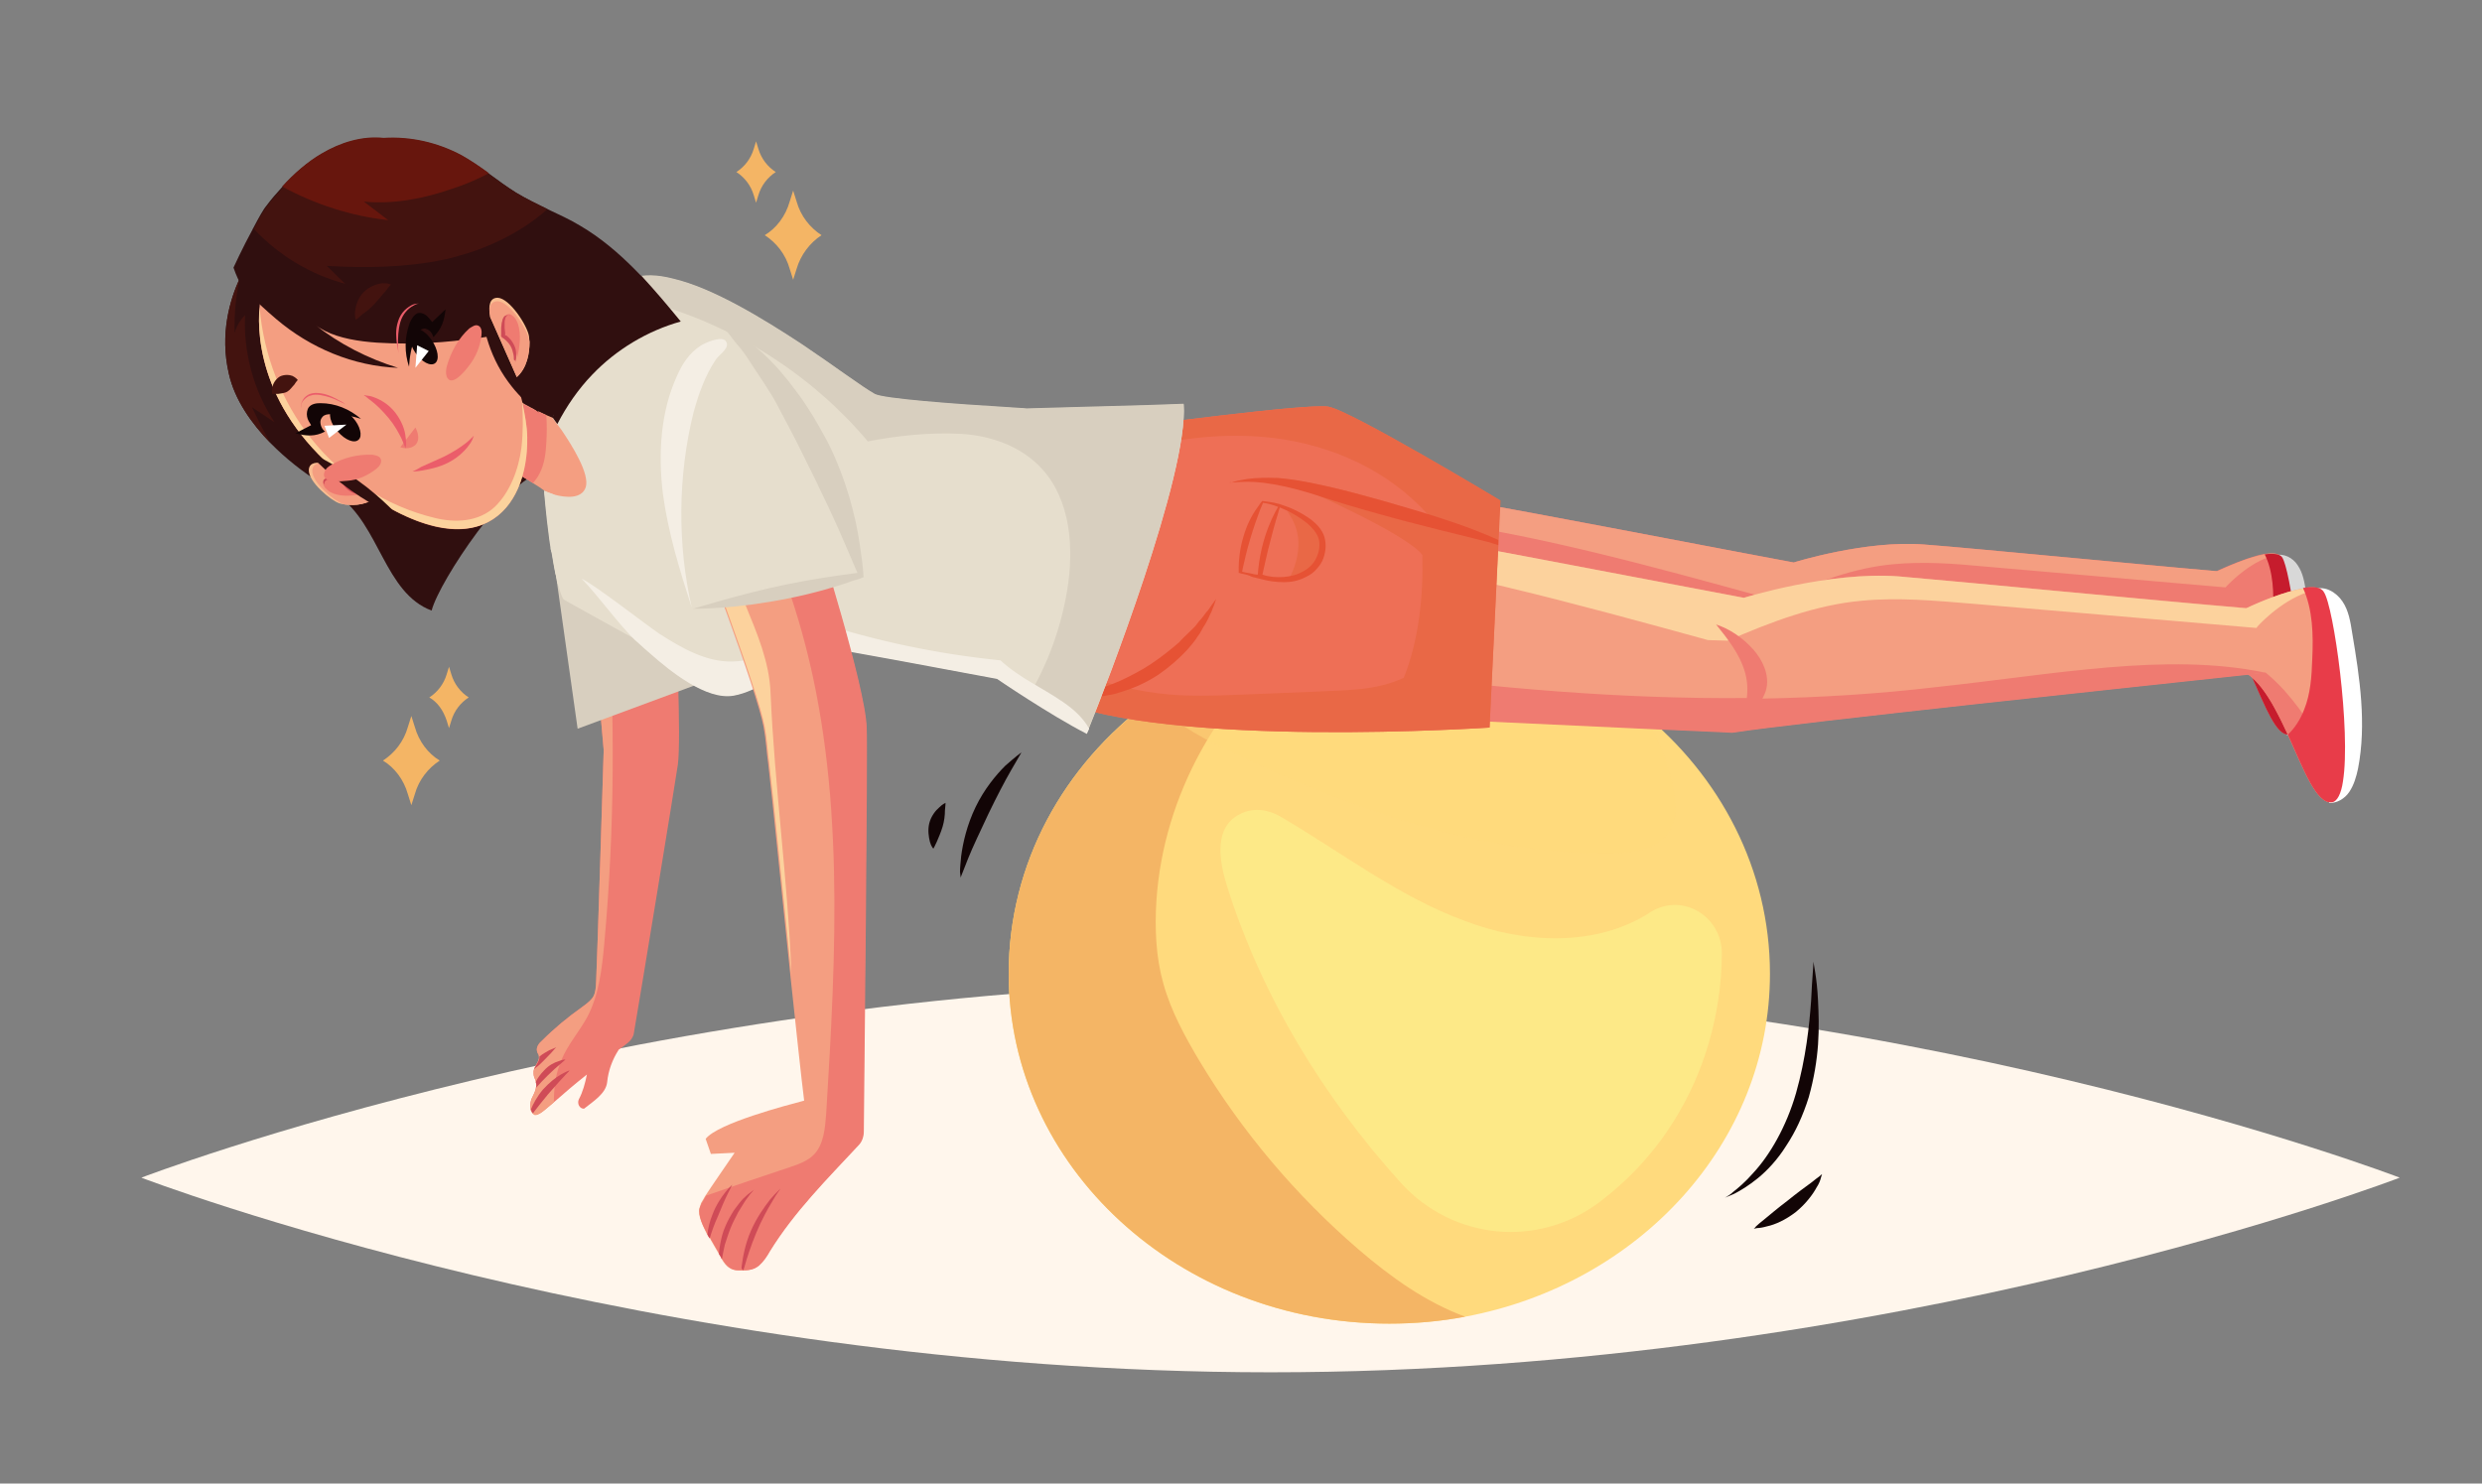 <?xml version="1.0" encoding="utf-8"?>
<!-- Generator: Adobe Illustrator 24.0.0, SVG Export Plug-In . SVG Version: 6.00 Build 0)  -->
<svg version="1.1" id="Calque_1" xmlns="http://www.w3.org/2000/svg" xmlns:xlink="http://www.w3.org/1999/xlink" x="0px" y="0px"
	 viewBox="0 0 428.4 256.1" style="enable-background:new 0 0 428.4 256.1;" xml:space="preserve">
<rect x="0" y="0" width="428.4" height="256.1" fill="#808080" stroke="none"/>
<style type="text/css">
	.st0{fill:#FFF6EC;}
	.st1{fill:#FFDA7D;}
	.st2{fill:#F4B565;}
	.st3{opacity:0.5;fill:#FFDA7D;enable-background:new    ;}
	.st4{fill:#FDE987;}
	.st5{fill:#120506;}
	.st6{fill:#300F0F;}
	.st7{fill:#43130F;}
	.st8{fill:#F49E81;}
	.st9{fill:#EF7B71;}
	.st10{fill:#67160D;}
	.st11{fill:#FCD29D;}
	.st12{fill:#F9BE91;}
	.st13{fill:#CF4B57;}
	.st14{fill:#EB5D6A;}
	.st15{fill:#FFFFFF;}
	.st16{fill:#D8D8D8;}
	.st17{fill:#C61C2D;}
	.st18{fill:#E83C49;}
	.st19{fill:#EE6F56;}
	.st20{fill:#E96846;}
	.st21{fill:#E65234;}
	.st22{fill:#D8CFBF;}
	.st23{fill:#E6DECD;}
	.st24{fill:#F4EEE4;}
</style>
<g>
	<path class="st0" d="M24.4,203.3c0,0,87.3,33.6,194.9,33.6s194.9-33.6,194.9-33.6s-87.3-33.6-194.9-33.6S24.4,203.3,24.4,203.3z"/>
	<g>
		<g>
			<g>
				<g>
					<path class="st1" d="M174.1,168.1c0,33.3,29.4,60.4,65.7,60.4c4.5,0,8.9-0.4,13.1-1.2c30-5.6,52.6-30,52.6-59.2
						c0-18-8.6-34.2-22.2-45.2c-11.6-9.4-26.8-15.2-43.6-15.2c-5.1,0-10.1,0.5-14.8,1.5c-9.8,2.1-18.8,6.2-26.4,11.8
						C183.6,132.1,174.1,149,174.1,168.1z"/>
					<path class="st2" d="M174.1,168.1c0,33.3,29.4,60.4,65.7,60.4c4.5,0,8.9-0.4,13.1-1.2c-6.8-2.5-12.8-6.8-18.4-11.6
						c-10.8-9.3-20.1-20.3-27.5-32.6c-2.5-4.2-4.9-8.6-6.2-13.3c-1.3-4.6-1.5-9.5-1.2-14.3c1.2-18.3,11-35.5,25.3-46.2
						c-9.8,2.1-18.8,6.2-26.4,11.8C183.6,132.1,174.1,149,174.1,168.1z"/>
					<path class="st3" d="M198.6,121c4.5,4.2,10.2,7.1,15.7,9.7c20.2,9.5,41.9,16.9,64.2,16.6c3.5-0.1,7.5-0.6,9.5-3.5
						c1.7-2.5,1.3-5.9,0.6-8.9c-1.1-4.3-2.8-8.4-5.1-12.1c-11.6-9.4-26.8-15.2-43.6-15.2C224.2,107.7,209.9,112.7,198.6,121z"/>
					<path class="st4" d="M241.8,204.2c9,9.9,23.7,11.3,34.3,3.3c5-3.8,9.3-8.4,12.7-13.8c5.4-8.5,8.3-18.7,8.4-28.9
						c0.1-6.7-6.9-10.8-12.4-7.3c0,0-0.1,0-0.1,0.1c-9.4,5.9-21.5,5.3-31.8,1.4c-11.5-4.2-21.4-11.9-32-18.1
						c-2.1-1.2-4.7-1.5-6.8-0.4c-4.6,2.2-3.7,7.9-2.4,12.2C217.7,171.9,228.4,189.4,241.8,204.2z"/>
				</g>
				<g>
					<g>
						<path class="st5" d="M297.7,206.8c0,0,0.1-0.1,0.4-0.2c0.3-0.1,0.7-0.3,1.2-0.5c1-0.5,2.5-1.4,4.1-2.7s3.4-3.2,4.9-5.6
							c1.6-2.4,2.9-5.2,3.9-8.4c0.9-3.2,1.4-6.3,1.6-9.1s0.1-5.4,0-7.5s-0.3-3.8-0.5-5S313,166,313,166s0,0.7-0.1,1.8
							c-0.1,1.2-0.2,2.9-0.3,5c-0.3,4.2-0.9,9.9-2.6,15.9c-1.7,5.9-4.6,10.8-7.4,13.8c-1.3,1.5-2.6,2.6-3.5,3.3
							c-0.4,0.4-0.8,0.6-1.1,0.8C297.8,206.7,297.7,206.8,297.7,206.8z"/>
					</g>
					<g>
						<path class="st5" d="M302.7,212.1c0,0,0.2,0,0.6-0.1c0.4,0,1-0.1,1.7-0.3c1.4-0.3,3.2-1.1,5-2.5c1.7-1.4,2.9-3,3.6-4.3
							c0.4-0.6,0.6-1.2,0.7-1.6c0.1-0.4,0.2-0.6,0.2-0.6s-0.2,0.1-0.5,0.4c-0.3,0.2-0.8,0.6-1.3,1c-1.1,0.8-2.6,1.9-4.2,3.2
							c-1.6,1.2-3,2.4-4.1,3.3c-0.5,0.4-1,0.8-1.3,1.1C302.9,212,302.7,212.1,302.7,212.1z"/>
					</g>
					<g>
						<path class="st5" d="M165.8,151.5c0,0,0.5-1.3,1.3-3.3s2.1-4.7,3.5-7.7c1.4-2.9,2.8-5.6,3.9-7.5c1.1-1.9,1.8-3.1,1.8-3.1
							s-0.3,0.2-0.8,0.6c-0.5,0.4-1.2,1-2,1.7c-1.6,1.6-3.6,4-5.1,7.1s-2.2,6.2-2.5,8.5c-0.1,1.1-0.2,2-0.2,2.7
							C165.8,151.2,165.8,151.5,165.8,151.5z"/>
					</g>
					<g>
						<path class="st5" d="M161.1,146.5c0,0,0.3-0.5,0.6-1.2s0.7-1.6,1-2.6s0.4-2,0.4-2.8c0.1-0.8,0.1-1.3,0.1-1.3s-0.5,0.2-1.1,0.8
							c-0.6,0.5-1.4,1.5-1.7,2.7s-0.1,2.4,0.1,3.2C160.7,146.1,161.1,146.5,161.1,146.5z"/>
					</g>
				</g>
			</g>
			<g>
				<g>
					<g>
						<g>
							<path class="st6" d="M89.8,59.3c2,12.6-19.9,24.9-26.6,26.8c-0.7,0.2-1.2,0.3-1.5,0.2c-0.1,0-0.2,0-0.4-0.1
								c-2.6-0.5-9.2-4.2-14.6-9.7c-3.3-3.4-6.2-7.5-7.2-12c-1.6-6.9,0.2-12.8,1.9-16.5c1.3-2.7,2.6-4.3,2.6-4.3s18.8-17.9,26-17.3
								C77.1,27,87.6,45.4,89.8,59.3z"/>
							<path class="st7" d="M40.5,57.5c0.3-1.2,1-2.3,1.8-3.1c-0.3,6.5,1.5,13.1,5.1,18.5c-1.3-0.9-2.6-1.7-3.9-2.6
								c1,2.1,2,4.2,3.2,6.2c-3.3-3.4-6.2-7.5-7.2-12c-1.6-6.9,0.2-12.8,1.9-16.5C40.7,51.1,40.4,54.3,40.5,57.5z"/>
						</g>
						<path class="st6" d="M117.5,55.5c-5.8,1.6-11.1,4.8-15.3,9.2c-4.2,4.4-7.3,10-8.8,16c-3-3.4-6.2-7.5-8.4-11.5
							c-1.9-3.3-3.2-6.9-4.3-10.5c-0.1-0.4-0.2-0.8-0.3-1.1c-1.2-4.3-2.3-8.6-3.6-12.8c-0.5-1.7-1.1-3.4-1.7-5
							C72.9,33.9,69.5,28,64.9,24c0.4-0.1,0.9-0.1,1.3-0.1c4.7-0.3,9.4,0.8,13.5,3c3.3,1.8,6.1,4.3,9.3,6.3c1.8,1.1,3.6,2,5.5,2.9
							s3.9,1.8,5.7,2.9C107,43,112.4,49.3,117.5,55.5z"/>
						<path class="st6" d="M93.1,81.8c-5.2,0.7-17.2,18.3-18.6,23.6c-8.1-3-9-14.8-16.1-19.8c3.4-2.9,8.1-4.4,12.5-4.8
							C78.3,80.2,86.3,78.5,93.1,81.8z"/>
					</g>
					<g>
						<path class="st8" d="M106.7,76.1c1,8.2-7.6,14.6-7.6,14.6C98,87.8,95,85.2,92,83.4c-3.4-2.2-6.7-3.5-6.7-3.5l2.1-12.2
							c1.8,1.4,4.3,2.8,7,4C100.2,74.3,106.7,76.1,106.7,76.1z"/>
						<path class="st9" d="M94.3,71.7c0.1,1.6,0.1,3.1,0,4.7c-0.1,1.8-0.3,3.7-1.2,5.4c-0.3,0.6-0.7,1.1-1.1,1.6
							c-3.4-2.2-6.7-3.5-6.7-3.5l2.1-12.2C89,69.2,91.6,70.5,94.3,71.7z"/>
					</g>
					<path class="st8" d="M44.8,53c0.1-1.6,0.3-2.4,0.3-2.4s11-17.2,21.5-16.7c8.9,0.4,20.3,21.5,23.5,35.3c0.5,2.4,0.9,4.5,0.9,6.3
						c0,0.6,0,1.1,0,1.7c-0.3,5.2-2.1,10-6,12.5c-4.7,3-12.3,2.4-23.4-5.6C45.2,72.3,44.3,58.5,44.8,53z"/>
					<g>
						<path class="st6" d="M85,42.1c0.3,0.6,0.7,1.2,1,1.8c0.1,0.1,0.1,0.2,0.2,0.3c1.2,2.3,2.2,3.9,3.3,8c0.1,0.5,0.7,4.9,0.9,4.9
							c-1.1,0.2-2.2,0.4-3.3,0.6l-2.8,0.4c-1.2,0.2-2.4,0.4-3.7,0.5c-3,0.4-5.9,0.6-8.9,0.7c-5.1,0-13.1,0.1-17.4-3.3
							c4.3,3.4,9.2,5.9,14.4,7.5c-7.7-0.3-15.1-3.4-21-8.4c-1.5-1.3-4.5-3.8-6.2-6.2c-0.6-0.9-1.2-2.7-1.2-2.7s1.6-3.5,3.3-6.6
							c0-0.1,0.1-0.2,0.1-0.2c0.9-1.7,1.7-3.2,2.3-3.9c0.8-1.1,1.7-2.1,2.6-3.1c2.1-2.4,4.5-4.4,6.9-5.8c3.2-1.9,7-3.1,10.7-2.7
							c0.8,0.1,1.6,0.2,2.4,0.5c1.8,0.6,3.4,1.6,4.8,2.9C78,31.5,82,36.6,85,42.1z"/>
						<g>
							<g>
								<path class="st6" d="M93,71.2c0,0-1-0.7-2.4-2s-3.2-3.4-4.6-6s-2.2-5.3-2.5-7.2c-0.4-1.9-0.4-3.2-0.4-3.2s0.7,1,1.6,2.7
									c1,1.6,2.3,3.9,3.6,6.4c1.3,2.5,2.5,4.8,3.3,6.5C92.5,70.1,93,71.2,93,71.2z"/>
							</g>
						</g>
						<path class="st7" d="M94.5,36.1c-2.8,2.5-6.1,4.5-9.5,6c-1.8,0.8-3.7,1.5-5.6,2c-0.9,0.3-1.8,0.5-2.7,0.7
							c-6.6,1.4-13.6,1.5-20.3,1.1c1.1,1,2.1,2.1,3.2,3.1c-6-1.6-11.5-4.9-15.8-9.5c0.9-1.7,1.7-3.2,2.3-3.9
							c0.8-1.1,1.7-2.1,2.6-3.1l0.1-0.1c2.1-2.3,4.4-4.3,6.8-5.7c3.2-1.9,7-3.1,10.7-2.7c4.7-0.3,9.4,0.8,13.5,3
							c1.6,0.9,3.2,2,4.7,3.1s3,2.2,4.6,3.2C90.8,34.3,92.7,35.2,94.5,36.1z"/>
						<path class="st10" d="M78,32.6c-4.9,1.7-10.1,2.7-15.2,2.2c1.4,1.1,2.8,2.1,4.2,3.2c-6.4-0.7-12.6-2.7-18.3-5.8
							c2.1-2.3,4.4-4.3,6.8-5.7c3.2-1.9,7-3.1,10.7-2.7c4.7-0.3,9.4,0.8,13.5,3c1.6,0.9,3.2,2,4.7,3.1C82.3,31,80.2,31.9,78,32.6z"
							/>
					</g>
					<path class="st11" d="M90.1,69.2c0.5,2.4,0.9,4.5,0.9,6.3c0.2,12.5-8.4,23.6-29.4,8.6C45.2,72.3,44.3,58.5,44.8,53
						c0.7,8.3,3.8,16.3,8.9,22.7c5.4,6.8,13,11.7,21.3,13.7c3.6,0.9,7.6,0.7,10.4-1.9C88,85,89.5,81.1,90,77.3
						C90.3,74.6,90.3,71.9,90.1,69.2z"/>
					<g>
						<path class="st12" d="M89.2,65.1c1.8-1.6,2.2-4.2,2.2-6c0-0.4-0.1-0.8-0.1-1.1c-0.3-1.8-3.3-6.5-5.4-6.6
							c-1.5,0-1.5,1.6-1.4,2.6l0,0c0.1,0.4,0.1,0.7,0.1,0.7L89.2,65.1z"/>
						<path class="st8" d="M89.2,65.1c1.8-1.6,2.2-4.2,2.2-6c0-0.2,0-0.3-0.1-0.5C91,56.8,88,52.1,85.9,52c-1.2,0-1.5,1-1.4,2l0,0
							c0.1,0.4,0.1,0.7,0.1,0.7L89.2,65.1z"/>
						<path class="st9" d="M88.7,54.7c0.3,0.3,0.5,0.7,0.7,1.2c0.6,1.9,0.3,3.9-0.1,5.8c-0.2-1-0.6-2-1.2-2.7
							c-0.2-0.3-0.5-0.5-0.7-0.8C86.5,57,86.8,52.8,88.7,54.7z"/>
						<g>
							<path class="st13" d="M88.9,62.6C88.9,62.6,89,62.5,88.9,62.6c0.1-0.2,0.1-0.2,0.1-0.4c0.1-0.2,0.1-0.6,0.1-1.1
								s-0.1-1-0.4-1.6S88,58.4,87.5,58c-0.1-0.1-0.1-0.1-0.2-0.1h-0.1l0,0l0,0l0,0l0,0l0,0v-0.1v-0.1c0-0.1,0-0.2,0-0.2
								c0-0.3-0.1-0.6-0.1-0.9c0-0.3,0-0.6,0-0.8c0-0.3,0-0.5,0.1-0.7c0-0.2,0.1-0.4,0.2-0.5s0.2-0.2,0.4-0.2c0.1,0,0.2,0,0.2,0.1
								c0.1,0,0.1,0.1,0.1,0.1s0,0-0.1-0.1c0,0-0.1-0.1-0.3-0.1c-0.1,0-0.3,0-0.5,0.1s-0.3,0.3-0.4,0.5s-0.1,0.5-0.2,0.7
								c0,0.3-0.1,0.6-0.1,0.9c0,0.3,0,0.6,0,0.9c0,0.1,0,0.2,0,0.2v0.1V58v0.1c0,0,0.1,0,0.1,0.1l0.1,0.1c0.1,0,0.1,0.1,0.2,0.1
								c0.5,0.4,0.9,0.8,1.2,1.3c0.3,0.5,0.4,1,0.5,1.4s0.1,0.8,0.1,1C89,62.3,89,62.4,88.9,62.6C88.9,62.5,88.9,62.6,88.9,62.6z"/>
						</g>
					</g>
					<g>
						<g>
							<path class="st12" d="M65.1,85.6c-1.6,1.6-3.9,1.7-5.5,1.5c-0.4-0.1-0.7-0.1-1-0.2c-1.5-0.5-5.4-3.7-5.3-5.8
								c0.1-1.4,1.6-1.3,2.4-1.1l0,0c0.4,0.1,0.6,0.2,0.6,0.2L65.1,85.6z"/>
							<path class="st8" d="M65.1,85.6c-1.6,1.6-3.9,1.7-5.5,1.5c-0.2,0-0.3-0.1-0.4-0.1c-1.5-0.5-5.4-3.7-5.3-5.8
								C54,80,55,79.9,55.8,80l0,0c0.4,0.1,0.6,0.2,0.6,0.2L65.1,85.6z"/>
							<path class="st9" d="M56.1,84.2c0.3,0.3,0.6,0.6,1,0.8c1.6,0.8,3.4,0.6,5.1,0.4c-0.9-0.3-1.7-0.8-2.3-1.4
								c-0.2-0.2-0.4-0.5-0.7-0.7C58.3,82.4,54.6,82.2,56.1,84.2z"/>
							<g>
								<path class="st13" d="M63,85.2C63,85.2,62.9,85.2,63,85.2c-0.1,0-0.2,0.1-0.3,0.1c-0.2,0-0.5,0.1-1,0
									c-0.4-0.1-0.9-0.2-1.3-0.5c-0.5-0.3-0.9-0.7-1.2-1.3c0-0.1-0.1-0.1-0.1-0.2v-0.1l0,0l0,0l0,0l0,0l0,0H59h-0.1
									c-0.1,0-0.1,0-0.2-0.1c-0.3-0.1-0.5-0.1-0.8-0.2c-0.3,0-0.5-0.1-0.7-0.1s-0.4,0-0.6,0c-0.2,0-0.3,0.1-0.4,0.2
									c-0.1,0.1-0.2,0.2-0.2,0.3c0,0.1,0,0.2,0,0.2c0,0.1,0.1,0.1,0,0.1c0,0,0,0-0.1-0.1c0,0-0.1-0.1-0.1-0.3c0-0.1,0-0.3,0.1-0.4
									s0.3-0.2,0.5-0.3c0.2-0.1,0.4-0.1,0.7-0.1c0.2,0,0.5,0,0.8,0s0.5,0.1,0.8,0.1c0.1,0,0.1,0,0.2,0.1H59h0.1h0.1v0.1l0.1,0.1
									c0,0.1,0.1,0.1,0.1,0.2c0.3,0.5,0.7,0.9,1.1,1.2c0.4,0.3,0.8,0.5,1.2,0.6s0.7,0.1,0.9,0.1C62.7,85.2,62.8,85.2,63,85.2
									C62.9,85.2,63,85.2,63,85.2z"/>
							</g>
						</g>
						<g>
							<g>
								<g>
									<path class="st6" d="M69.2,89.6c0,0-4.2-1.8-8.7-5S53,77.9,53,77.9s4.2,1.8,8.7,5S69.2,89.6,69.2,89.6z"/>
								</g>
							</g>
						</g>
					</g>
					<g>
						<g>
							<path class="st9" d="M69.1,77.2l2.6-3.4c0,0,1.1,1.9,0,3C70.6,77.8,69.1,77.2,69.1,77.2z"/>
						</g>
						<g>
							<path class="st14" d="M70,77.4c0,0-0.1-0.2-0.2-0.5s-0.3-0.7-0.5-1.2c-0.5-1-1.2-2.3-2.2-3.5s-2-2.2-2.9-2.9
								c-0.4-0.3-0.8-0.6-1-0.8c-0.3-0.2-0.4-0.3-0.4-0.3s0.2,0,0.5,0.1c0.3,0,0.8,0.1,1.3,0.3c1.1,0.4,2.5,1.2,3.6,2.6
								s1.7,3,1.8,4.2c0.1,0.6,0.1,1.1,0.1,1.4C70,77.2,70,77.4,70,77.4z"/>
						</g>
					</g>
					<g>
						<g>
							<path class="st9" d="M83.1,57.9c0.1-0.7,0-1.5-0.6-1.7c-0.5-0.2-1,0.2-1.5,0.5c-1.9,1.7-3.2,4.1-3.9,6.6
								c-0.1,0.5-0.2,1.1,0,1.7c0.8,2,3.2-1,3.8-1.8C82.1,61.7,82.9,59.8,83.1,57.9z"/>
						</g>
						<path class="st9" d="M65,80.9c0.5-0.4,1-1.1,0.7-1.7c-0.2-0.5-0.9-0.6-1.4-0.7c-2.5-0.1-5.1,0.5-7.2,1.8
							c-0.5,0.3-0.9,0.6-1.1,1.2c-0.7,2,2.9,1.6,3.9,1.5C61.7,82.9,63.5,82.1,65,80.9z"/>
					</g>
					<g>
						<g>
							<g>
								<g>
									<path class="st5" d="M55.3,69.6c-0.7,0-1.5,0.1-2,0.7c-0.3,0.4-0.4,1.1-0.3,1.6c0.1,0.6,0.4,1,0.7,1.5L51,74.8
										c1.9,0.5,3.4,0.6,5.1-0.3c-0.5-0.4-0.8-1-0.8-1.7c0-0.4,0.3-0.9,0.7-1.1s0.8-0.2,1.3-0.2c1.7,0,3.4,0.3,5,0.8
										C60.3,70.6,57.9,69.6,55.3,69.6z"/>
								</g>
							</g>
							<path class="st5" d="M60.9,72.1c1.3,1.4,1.7,3.2,1,3.8c-0.7,0.7-2.3,0.1-3.6-1.4c-1.3-1.4-1.7-3.2-1-3.8
								C58,70,59.6,70.6,60.9,72.1z"/>
							<polygon class="st15" points="56,73.5 56.8,75.6 59.8,73.3 							"/>
						</g>
						<g>
							<g>
								<path class="st7" d="M51.4,65.6c0,0-0.3,0.3-0.6,0.8c-0.4,0.4-0.7,0.9-1.2,1.2c-0.5,0.3-1.1,0.3-1.6,0.4c-0.6,0-1,0-1,0
									s-0.1-0.4,0-1.1c0.1-0.6,0.5-1.4,1.3-1.9c0.8-0.4,1.7-0.3,2.2-0.1C51.1,65.2,51.4,65.6,51.4,65.6z"/>
							</g>
						</g>
						<g>
							<path class="st14" d="M59.6,69.8c0,0-0.5-0.3-1.2-0.6c-0.8-0.4-1.9-0.8-3.1-1c-0.6-0.1-1.2-0.1-1.7,0.1
								c-0.5,0.1-0.9,0.5-1.2,0.8S52,69.8,52,70c0,0.2,0,0.4,0,0.4s-0.2-0.6,0.3-1.4c0.2-0.4,0.7-0.8,1.2-1c0.6-0.2,1.2-0.2,1.9-0.1
								c1.3,0.2,2.4,0.8,3.1,1.2C59.2,69.4,59.6,69.8,59.6,69.8z"/>
						</g>
					</g>
					<g>
						<g>
							<g>
								<g>
									<path class="st5" d="M70.7,55.8c0.3-0.7,0.7-1.4,1.3-1.7c0.5-0.2,1.1,0,1.5,0.3s0.8,0.8,1.1,1.2l2.3-2.2
										c-0.2,2-0.7,3.4-2.1,4.8c-0.2-0.7-0.6-1.2-1.2-1.4c-0.4-0.2-0.9,0-1.2,0.3c-0.3,0.3-0.5,0.7-0.7,1.1
										c-0.7,1.6-1,3.4-1.1,5.1C69.8,60.9,69.8,58.3,70.7,55.8z"/>
								</g>
							</g>
							<path class="st5" d="M71.7,60.9c1.1,1.6,2.6,2.4,3.4,1.8c0.8-0.6,0.5-2.4-0.6-4s-2.6-2.4-3.4-1.8
								C70.4,57.5,70.6,59.3,71.7,60.9z"/>
							<polygon class="st15" points="72,59.6 74,60.6 71.7,63.5 							"/>
						</g>
						<g>
							<path class="st7" d="M67.5,49.1c0,0-0.4,0.4-0.9,1.1c-0.5,0.6-1.2,1.4-1.9,2.2c-0.7,0.8-1.5,1.4-2.2,1.9
								c-0.6,0.6-1.1,0.9-1.1,0.9s0-0.1-0.1-0.4c0-0.3-0.1-0.7,0-1.1c0.1-1,0.5-2.3,1.5-3.3s2.3-1.4,3.2-1.5c0.5,0,0.8,0,1.1,0.1
								C67.3,49.1,67.5,49.1,67.5,49.1z"/>
						</g>
						<g>
							<path class="st14" d="M72.8,52.4c0,0-0.2,0-0.4,0c-0.3,0-0.6,0.1-1.1,0.4c-0.8,0.4-1.8,1.4-2.2,2.8c-0.4,1.4-0.4,2.8-0.4,3.8
								s0.1,1.6,0.1,1.6s-0.1-0.6-0.3-1.6c-0.1-1-0.3-2.4,0.2-3.9c0.2-0.7,0.6-1.4,1.1-1.9s1-0.8,1.4-1c0.5-0.2,0.9-0.2,1.1-0.2
								C72.6,52.4,72.8,52.4,72.8,52.4z"/>
						</g>
					</g>
					<g>
						<path class="st14" d="M71.2,81.4c0,0,0.7,0,1.8-0.2c1.1-0.2,2.7-0.5,4.3-1.3c1.6-0.8,2.9-2,3.6-3c0.4-0.5,0.6-0.9,0.7-1.2
							c0.1-0.3,0.2-0.5,0.2-0.5s-0.1,0.1-0.4,0.4c-0.2,0.2-0.6,0.6-1,0.9c-0.9,0.7-2.1,1.5-3.7,2.3c-1.5,0.7-2.9,1.3-4,1.8
							C71.9,81.1,71.2,81.4,71.2,81.4z"/>
					</g>
				</g>
				<g>
					<g>
						<g>
							<g>
								<path class="st9" d="M393.2,95.7c0.3,0.1,0.5,0.3,0.7,0.5c1.4,2,4,20.3,2.8,27.6c-0.3,1.8-0.8,2.9-1.6,3
									c-2.2,0.3-4.1-4.8-6.4-9.9c-1.9-4.2-4.1-8.4-7.1-9.4l-0.3-8.3c0,0,5.8-2.9,9.6-3.6C391.8,95.5,392.7,95.5,393.2,95.7z"/>
							</g>
							<path class="st9" d="M230.3,82.8c6.9,0.3,59.9,10.7,79.3,14.3c0,0,12.4-3.9,22.5-3.1c8.1,0.6,42.9,4,56,5.1
								c0.2,0,0.5,0,0.7,0.1l0.3,8.4c-14.7,1.6-71.3,7.6-81.2,9.1c0,0-69.4-3.1-76.9-4c-10.5-1.3-21.9-7.3-21.9-7.3L207,85.6
								l-0.5-4.7C206.5,80.9,223.4,82.4,230.3,82.8z"/>
							<path class="st8" d="M230.3,82.8c6.9,0.3,59.9,10.7,79.3,14.3c0,0,12.4-3.9,22.5-3.1c8.1,0.6,37.5,3.5,50.6,4.6l0,0
								c2-0.9,5.6-2.5,8.2-2.9c1-0.2,1.8-0.2,2.4,0c-4.4,0.8-8.1,4.6-9,5.5c0,0.1-0.1,0.1-0.2,0.2c-13.8-1.2-27.6-2.4-41.5-3.6
								c-5.3-0.5-10.5-0.9-15.8-0.4c-6.7,0.6-13.3,3.1-19.5,5.8l-2.8-0.1c-19.3-5.3-38.7-10.7-58.5-13.4c-12.9-1.8-26-2.4-39-4.2
								l-0.5-4.7C206.5,80.9,223.4,82.4,230.3,82.8z"/>
						</g>
						<g>
							<path class="st16" d="M392.6,95.9c1.5-0.5,3.2,0.4,4,1.7c0.9,1.3,1.2,3,1.4,4.6c1.1,6.5,2.1,13.2,0.9,19.7
								c-0.2,1.2-0.6,2.4-1.2,3.4c-0.7,1-1.8,1.7-3,1.6C395,116.9,395.1,105.6,392.6,95.9z"/>
							<path class="st17" d="M393.9,96.2c1.4,2,4,20.3,2.8,27.6c-0.3,1.8-0.8,2.9-1.6,3c-2.2,0.3-4.1-4.8-6.4-9.9
								c1-1,1.9-2.2,2.4-3.6c0.9-2.3,1.1-4.8,1.2-7.3c0.2-3.5,0.1-7.3-1.4-10.3C392.3,95.5,393.5,95.6,393.9,96.2z"/>
						</g>
					</g>
					<g>
						<g>
							<g>
								<path class="st8" d="M400.3,101.6c0.4,0.1,0.6,0.3,0.8,0.6c1.7,2.4,4.7,24,3.3,32.7c-0.3,2.1-1,3.5-1.9,3.6
									c-2.7,0.3-4.9-5.7-7.6-11.7c-2.3-5-4.9-10-8.4-11.2l-0.4-9.8c0,0,6.9-3.5,11.4-4.2C398.6,101.3,399.6,101.3,400.3,101.6z"/>
								<path class="st9" d="M386.3,113c2.9,1.4,5.6,3.6,7.9,6.1c3.6,4,6.4,8.8,9,13.6c0.4,0.7,0.8,1.4,1.2,2.2
									c-0.3,2.1-1,3.5-1.9,3.6c-4.9,0.6-8.4-20.3-16.1-22.9L386.3,113z"/>
							</g>
							<path class="st8" d="M206.9,86.2c8.1,0.4,71.1,12.7,94.1,17c0,0,14.7-4.6,26.7-3.7c9.6,0.8,50.9,4.8,66.4,6
								c0.3,0,0.6,0.1,0.9,0.1l0.4,10c-17.5,1.9-84.6,9-96.3,10.8c0,0-82.3-3.6-91.3-4.7c-12.4-1.5-26-8.6-26-8.6l-2.6-23.3
								l-0.6-5.6C178.6,84,198.8,85.7,206.9,86.2z"/>
							<path class="st11" d="M206.9,86.2c8.1,0.4,71.1,12.7,94.1,17c0,0,14.7-4.6,26.7-3.7c9.6,0.8,44.5,4.2,60,5.5l0,0
								c2.3-1.1,6.6-2.9,9.8-3.4c1.1-0.2,2.1-0.2,2.8,0.1c-5.3,0.9-9.7,5.4-10.7,6.5c0,0.1-0.1,0.2-0.2,0.2
								c-16.4-1.4-32.8-2.8-49.2-4.2c-6.2-0.5-12.5-1.1-18.8-0.5c-8,0.7-15.8,3.7-23.2,6.9l-3.4-0.1c-22.9-6.3-45.9-12.6-69.4-15.9
								c-15.4-2.1-30.9-2.9-46.3-4.9l-0.6-5.6C178.6,84,198.8,85.7,206.9,86.2z"/>
							<path class="st9" d="M235.8,115.9c22.4,2.9,44,4.8,65.7,4.6c0.2-1.5,0.1-3-0.3-4.4c-0.9-3.2-3-5.8-5-8.3
								c2.4,0.8,4.6,2.3,6.4,4.3c1.6,1.8,2.8,4.3,2.3,6.7c-0.1,0.6-0.4,1.2-0.7,1.8c10-0.2,20-0.8,30.1-2c20.5-2.2,39.6-6,56.6-2.5
								l-3,0.4c-17.5,1.9-77.2,8.2-88.9,10c0,0-82.3-3.6-91.3-4.7c-12.4-1.5-26-8.6-26-8.6l-0.6-5
								C199.5,110.7,217.3,113,235.8,115.9z"/>
						</g>
						<g>
							<path class="st15" d="M399.5,101.7c1.8-0.6,3.7,0.5,4.8,2.1c1.1,1.6,1.4,3.6,1.7,5.5c1.3,7.7,2.5,15.7,1,23.4
								c-0.3,1.4-0.7,2.8-1.5,4s-2.2,2-3.5,1.9C402.4,126.7,402.5,113.3,399.5,101.7z"/>
							<path class="st18" d="M401.1,102.2c1.7,2.4,4.7,24,3.3,32.7c-0.3,2.1-1,3.5-1.9,3.6c-2.7,0.3-4.9-5.7-7.6-11.7
								c1.2-1.1,2.2-2.7,2.8-4.3c1.1-2.7,1.3-5.7,1.4-8.7c0.2-4.2,0.1-8.6-1.6-12.3C399.2,101.2,400.6,101.3,401.1,102.2z"/>
						</g>
					</g>
					<g>
						<path class="st19" d="M181.9,120.7c20,8.6,75.2,4.9,75.2,4.9l1.5-31.4v-0.9l0.3-6.9c0,0-25.9-15.6-29.7-16.2
							c-3.7-0.6-33.4,3.4-33.4,3.4l-1.3,4.3l-11.2,37.5L181.9,120.7z"/>
						<path class="st20" d="M181.9,120.7c20,8.6,75.2,4.9,75.2,4.9l1.9-39.2c0,0-25.9-15.6-29.7-16.2c-3.7-0.6-33.4,3.4-33.4,3.4
							l-1.3,4.3c8.2-2.2,16.7-3.3,25.1-2.3c10.1,1.2,20,5.6,26.9,13.4c-8.1-2.8-18.3-5.7-26.8-6.6c4.1,1.2,23.2,9.9,25.7,13.4
							c0.2,6.9-0.6,14.8-3.2,21.2c-5,2.3-9.8,2.1-15.3,2.4c-4.1,0.2-8.2,0.3-12.4,0.5c-4.9,0.2-9.8,0.4-14.6-0.2
							c-5.7-0.7-11.2-2.4-16.6-4.3L181.9,120.7z"/>
						<path class="st20" d="M224.1,93.4c0.1,2.4-0.6,4.7-1.7,6.7c2.2,0.1,4.5-1.4,5.3-3.6s0.2-4.8-1.6-6.3c-1.1-0.9-2.6-1.6-3.9-1.9
							C223.3,89.8,224,91.5,224.1,93.4z"/>
						<g>
							<g>
								<g>
									<path class="st21" d="M184,120.2c0,0,0.5,0.1,1.3,0.1c0.4,0,0.9,0.1,1.5,0.1s1.3,0,2-0.1c0.4,0,0.8-0.1,1.2-0.1
										s0.8-0.1,1.3-0.2c0.9-0.1,1.8-0.4,2.7-0.7c1.9-0.6,3.9-1.5,5.9-2.8c1.9-1.3,3.6-2.8,5-4.3c0.7-0.8,1.3-1.5,1.8-2.3
										c0.3-0.4,0.5-0.7,0.7-1.1s0.4-0.7,0.6-1c0.4-0.7,0.7-1.3,0.9-1.8c0.3-0.5,0.4-1,0.6-1.4c0.3-0.8,0.4-1.2,0.4-1.2
										s-0.3,0.4-0.8,1.1c-0.2,0.3-0.5,0.8-0.9,1.2c-0.4,0.5-0.7,1-1.2,1.5c-0.2,0.3-0.5,0.6-0.7,0.9c-0.3,0.3-0.6,0.6-0.9,0.9
										c-0.6,0.6-1.3,1.2-1.9,1.9c-1.4,1.2-3,2.5-4.8,3.7s-3.6,2.1-5.3,2.9c-0.9,0.4-1.7,0.7-2.5,1c-0.4,0.1-0.8,0.3-1.1,0.4
										c-0.4,0.1-0.7,0.2-1.1,0.3c-0.7,0.2-1.3,0.4-1.9,0.5c-0.6,0.2-1,0.2-1.4,0.3C184.4,120.1,184,120.2,184,120.2z"/>
								</g>
								<g>
									<path class="st21" d="M212.2,83.3c0.1,0,0.2,0,0.5,0c0.4,0,0.9-0.1,1.5-0.1c1.3-0.1,3.3,0,5.6,0.4s5.1,1.1,8.1,2.1
										s6.4,2,10,3c7.1,2,13.6,3.5,18.3,4.7c0.9,0.2,1.7,0.5,2.4,0.7v-0.9c-0.7-0.3-1.4-0.6-2.1-0.9c-4.5-1.9-10.9-3.9-18-5.9
										c-3.6-1-6.9-1.9-10.1-2.6c-3.1-0.7-6-1.2-8.5-1.3c-2.5-0.1-4.5,0.1-5.8,0.4c-0.7,0.1-1.2,0.3-1.5,0.4
										C212.4,83.2,212.2,83.3,212.2,83.3z"/>
								</g>
							</g>
							<path class="st21" d="M214.6,92.7c0.6-2.1,1.5-3.8,2.3-4.9c0.3-0.4,0.5-0.7,0.7-1c0.1-0.1,0.2-0.2,0.2-0.3l0,0
								c0.1,0,0.1,0,0.2,0c0.8,0.1,1.7,0.2,2.8,0.5l0,0c0.1,0,0.2,0.1,0.3,0.1c1.6,0.5,3.4,1.3,5.2,2.6c0.9,0.7,1.9,1.7,2.3,3
								c0.4,1.4,0.2,2.9-0.4,4.2c-0.3,0.6-0.8,1.2-1.3,1.7s-1.1,0.8-1.7,1.1c-1.2,0.6-2.4,0.8-3.6,0.8c-1.4,0-2.7-0.2-3.8-0.5
								c-0.3-0.1-0.5-0.1-0.8-0.2c-0.5-0.1-0.9-0.2-1.3-0.4c-0.5-0.2-1-0.3-1.5-0.4c-0.1,0-0.2-0.1-0.4-0.1c0-0.1,0-0.3,0-0.4
								c0-0.2,0-0.3,0-0.5C213.8,96.7,214,94.7,214.6,92.7z M221.6,99.6c1.1-0.1,2.1-0.3,3.2-0.9c1-0.5,1.9-1.3,2.4-2.4
								c0.5-1,0.7-2.3,0.4-3.3s-1.1-1.9-1.9-2.6c-1.6-1.3-3.3-2.2-4.8-2.8c-0.1,0.3-0.2,0.6-0.3,1c-0.5,1.6-1.1,3.8-1.7,6.2
								c-0.4,1.6-0.7,3.1-1,4.4C219.1,99.6,220.3,99.7,221.6,99.6z M215.9,99c0.4,0.1,0.8,0.2,1.2,0.2c0.1-1.4,0.3-2.9,0.7-4.6
								c0.6-2.5,1.5-4.7,2.3-6.2c0.2-0.3,0.3-0.6,0.5-0.9c-1-0.4-1.9-0.6-2.6-0.7l0,0c-0.1,0.3-0.3,0.7-0.5,1.2
								c-0.5,1.3-1.1,3-1.7,5c-0.6,2-1,3.8-1.3,5.1c0,0.2-0.1,0.4-0.1,0.6C214.8,98.8,215.3,98.9,215.9,99z"/>
						</g>
					</g>
				</g>
				<g>
					<g>
						<g>
							<path class="st9" d="M91.7,189.8c0.3-0.7,0.7-1.3,0.8-2c0.1-0.3,0.1-0.6,0-0.9c0-0.1,0-0.1,0-0.2c-0.1-0.4-0.4-0.8-0.4-1.3
								c0-0.2,0-0.3,0-0.5c0-0.1,0.1-0.3,0.1-0.4l0,0c0.3-0.8,1-1.5,0.8-2.2v-0.1c-0.1-0.3-0.3-0.5-0.3-0.7
								c-0.2-0.7,0.3-1.4,0.9-1.9c2.1-2.1,4.4-4,6.8-5.7c2.2-1.6,2.4-2,2.5-4.6c0.2-3.9,1.3-39.8,1.3-39.8l-2.3-26.2h14.6
								c0.2,4.8,1.1,24.2,0.5,28.7c-0.4,2.8-6.4,39.5-7.6,46.4c-0.1,0.6-0.5,1.2-1,1.6c-0.5,0.4-1,0.8-1.6,1.2
								c-1.1,1.7-1.8,3.6-2,5.6s-2.5,3.4-4,4.6l0,0c-0.8,0-1.2-0.9-0.9-1.6c0.7-1.3,1.1-2.8,1.4-4.3c-1.9,1.5-3.8,3.1-5.6,4.7
								c-0.6,0.5-1.2,1-1.8,1.5c-0.4,0.3-0.9,0.7-1.4,0.7c-0.2,0-0.3-0.1-0.4-0.2c-0.1-0.1-0.2-0.2-0.3-0.4
								C91.4,191.3,91.5,190.5,91.7,189.8z"/>
							<path class="st8" d="M91.7,189.8c0.3-0.7,0.7-1.3,0.8-2c0.1-0.3,0.1-0.6,0-0.9c0-0.1,0-0.1,0-0.2c-0.1-0.4-0.4-0.8-0.4-1.3
								c0-0.2,0-0.3,0-0.5c0-0.1,0.1-0.3,0.1-0.4l0,0c0.3-0.8,1-1.5,0.8-2.2v-0.1c-0.1-0.3-0.3-0.5-0.3-0.7
								c-0.2-0.7,0.3-1.4,0.9-1.9c2.1-2.1,4.4-4,6.8-5.7c2.2-1.6,2.4-2,2.5-4.6c0.2-3.9,1.3-39.8,1.3-39.8l-2.3-26.2h2.9
								c1.4,19.9,1.3,39.8-0.5,59.6c-0.4,4.3-0.9,8.8-2.9,12.6c-1.4,2.6-3.4,4.8-4.5,7.5c-1,2.3-1.3,4.8-1.3,7.3
								c-0.6,0.5-1.2,1-1.8,1.5c-0.4,0.3-0.9,0.7-1.4,0.7c-0.2,0-0.3-0.1-0.4-0.2c-0.1-0.1-0.2-0.2-0.3-0.4
								C91.4,191.3,91.5,190.5,91.7,189.8z"/>
							<g>
								<g>
									<path class="st13" d="M91.7,191.8c0.1,0.1,0.2,0.3,0.3,0.4c0.1-0.1,0.1-0.2,0.2-0.3c0.6-0.8,1.5-1.9,2.4-3
										c1-1.1,1.9-2.2,2.6-2.9c0.6-0.7,1.1-1.1,1.1-1.2c-0.1,0-0.6,0.2-1.5,0.7s-2,1.4-3.1,2.6c-1,1.2-1.7,2.5-2.1,3.5
										C91.8,191.7,91.8,191.8,91.7,191.8z"/>
								</g>
								<g>
									<path class="st13" d="M92.5,186.9c0.1,0.3,0.1,0.6,0,0.9c0.1-0.1,0.1-0.1,0.2-0.2c0.5-0.6,1.2-1.3,1.9-2
										c0.8-0.8,1.5-1.4,2.1-1.9s0.9-0.8,0.9-0.8s-0.5,0-1.2,0.3c-0.7,0.2-1.7,0.7-2.5,1.6c-0.6,0.6-1.1,1.3-1.4,1.9
										C92.5,186.8,92.5,186.9,92.5,186.9z"/>
								</g>
								<g>
									<path class="st13" d="M92.2,184.6c0.2-0.2,0.4-0.4,0.7-0.6c0.9-0.8,1.6-1.6,2.2-2.2c0.5-0.6,0.9-1,0.9-1s-0.5,0.2-1.2,0.5
										c-0.5,0.3-1.1,0.6-1.7,1.1C93.2,183.1,92.5,183.8,92.2,184.6z"/>
								</g>
							</g>
						</g>
						<polygon class="st22" points="99.7,125.8 93.9,84.7 115.3,96.7 121.3,117.8 						"/>
					</g>
					<g>
						<g>
							<path class="st23" d="M97.3,103.5c0,0,7.5,4.2,10.8,6c0.8,0.4,1.3,0.7,1.4,0.8c0,0,0.1,0,0.1,0.1l0,0
								c0.2,0.2,0.6,0.6,1.2,1.1c0.4,0.4,0.9,0.8,1.4,1.2c3.5,3.1,9.7,8.1,14.4,7.3c4.5-0.8,8.7-4.5,12.3-6.6c1.7-1,3.2-1.6,4.6-1.5
								c1.9,0.2,19,3.4,28.6,5.2c0,0,1.7,1.2,4.1,2.7c0.4,0.2,0.8,0.5,1.2,0.7c3,1.9,6.9,4.3,10.2,6c0,0,0.1-0.3,0.4-0.9
								c2.6-6.4,17.2-43.8,16.3-55.8l-5.7,0.2l-21.4,0.6c-0.9-0.1-1.9-0.1-2.9-0.2c-10-0.6-21.8-1.5-23.3-2.3
								c-0.9-0.5-2.7-1.7-5.1-3.4c-2.1-1.5-4.7-3.3-7.5-5.2c-7-4.6-15.4-9.7-22.2-11.3c-2.7-0.7-5.1-0.8-7.1-0.1
								c-0.2,0-0.3,0.1-0.5,0.2l0,0c-1,0.5-1.9,1.4-2.9,2.5c-5.3,6.4-10.3,21.4-10.3,21.4s0.6,0.8,1.5,2c1.9,2.8,4.9,7.6,4.2,9.9
								c-0.7,2.1-3.5,1.8-5.4,1.3c-1-0.3-1.7-0.6-1.7-0.6s0.3,4,0.9,8.4c0.1,0.4,0.1,0.9,0.2,1.3c0,0.2,0,0.4,0.1,0.6
								c0,0.1,0,0.2,0.1,0.4c0.3,2.2,0.7,4.3,1.2,5.9C96.7,102.3,97,103.1,97.3,103.5z"/>
							<path class="st22" d="M105.7,50.7c16.9,3.1,32.8,12.1,44.1,25.5c5.1-1,10.9-1.6,16.1-1.3c5.2,0.3,10.5,2.2,14,6.1
								c4.9,5.4,5.5,13.6,4.3,20.9c-1.1,6.6-3.4,12.9-6.8,18.5c3,1.9,6.9,4.3,10.2,6c0,0,0.1-0.3,0.4-0.9
								c2.6-6.4,17.2-43.8,16.3-55.8l-5.7,0.2l-21.4,0.6c-0.9-0.1-1.9-0.1-2.9-0.2c-10-0.6-21.8-1.5-23.3-2.3
								c-0.9-0.5-2.7-1.7-5.1-3.4c-2.1-1.5-4.7-3.3-7.5-5.2c-7-4.6-15.4-9.7-22.2-11.3c-2.7-0.7-5.1-0.8-7.1-0.1
								c-0.2,0-0.3,0.1-0.5,0.2l0,0C107.7,48.7,106.7,49.6,105.7,50.7z"/>
						</g>
						<path class="st23" d="M93.9,84.7c0,0,0.3,4,0.9,8.4c0.1,0.5,0.1,0.9,0.2,1.3c0,0.2,0,0.4,0.1,0.6c0,0.1,0,0.2,0.1,0.4
							c0.3,1.6,0.5,3.2,0.9,4.6v0.1c0,0.2,0.1,0.3,0.1,0.5c0,0.1,0,0.2,0.1,0.2c0,0.1,0.1,0.2,0.1,0.3c0,0.1,0,0.1,0.1,0.2l0,0
							c0.3,1,0.6,1.8,1,2.2c0,0,7.5,4.2,10.8,6c0.8,0.4,1.3,0.7,1.4,0.8c0,0,0.1,0,0.1,0.1l0,0c0.2,0.2,0.6,0.6,1.2,1.1l2-0.5
							L99,98.5c-1-3.7-2.6-10.4-3.3-13.1C94.6,85,93.9,84.7,93.9,84.7z"/>
						<path class="st24" d="M140.9,107.3c-4,3.5-9.3,6.8-14.5,6.9c-4.5,0.1-8.7-2.3-12.6-4.8c-2.1-1.4-11.2-8.5-13.4-9.5
							c2.9,3,6.4,7.9,9.2,10.6l0,0c0.4,0.3,1.3,1.2,2.6,2.3c3.5,3.1,9.7,8.1,14.4,7.3c4.5-0.8,8.7-4.5,12.3-6.6
							c1.7-1,3.2-1.6,4.6-1.5c1.9,0.2,19,3.4,28.6,5.2c0,0,8.9,6.1,15.5,9.5c0,0,0.1-0.3,0.4-0.9c-1-1.8-2.6-3.3-4.5-4.6
							c-3.6-2.5-7.6-4.2-10.8-7.2C161.9,112.9,151.2,110.7,140.9,107.3z"/>
					</g>
					<path class="st6" d="M95.4,72.1c0,0,0.3,0.4,0.8,1.1c1.6-3.1,3.6-6,6-8.5c4.2-4.4,9.6-7.6,15.3-9.2c-2.2-2.7-4.4-5.3-6.8-7.9
						c-0.5,0.1-1.7-1.3-1.9-1.2C101.2,45.3,95.4,72.1,95.4,72.1z"/>
					<g>
						<g>
							<path class="st8" d="M120.7,208.6c-0.3,1.2,0.7,3.2,1.3,4.4c0.2,0.3,0.3,0.6,0.5,0.7c0.1,0.1,0.1,0.2,0.1,0.2s0,0,1.5,2.6
								c0.1,0.2,0.3,0.4,0.4,0.7c0,0.1,0.1,0.1,0.1,0.2c0.7,1.2,1.5,1.9,2.8,1.9c1.2,0,2.4,0.1,3.5-0.8c0.8-0.7,1.4-1.6,1.9-2.5
								c4.2-6.8,9.9-12.5,15.3-18.3c0.6-0.6,0.9-1.5,0.9-2.4c0.1-9.6,0.7-65.8,0.5-69.7c-0.2-7.1-8.7-33.8-8.7-33.8l-8.3,0.2
								l-9.1,0.2l-3,0.1c0,0,10.3,27,11.4,33.2c0.4,2.1,0.5,4.3,0.8,6.4c0.7,5.8,2.3,22.1,3.8,36.3c1,9.4,1.9,17.8,2.4,21.8
								c-3,0.8-14.9,3.9-17,6.6l0.9,2.6l4.1-0.2c-1.7,2.5-3.8,5.5-5.1,7.5c-0.3,0.5-0.5,0.9-0.7,1.2
								C120.9,208.1,120.8,208.4,120.7,208.6z"/>
							<path class="st9" d="M122.1,213c0.2,0.3,0.3,0.6,0.5,0.7c0.1,0.1,0.1,0.2,0.1,0.2s0,0,1.5,2.6c0.1,0.2,0.3,0.4,0.4,0.7
								c0,0.1,0.1,0.1,0.1,0.2c0.7,1.2,1.5,1.9,2.8,1.9c1.2,0,2.4,0.1,3.5-0.8c0.8-0.7,1.4-1.6,1.9-2.5c4.2-6.8,9.9-12.5,15.3-18.3
								c0.6-0.6,0.9-1.5,0.9-2.4c0.1-9.6,0.7-65.8,0.5-69.7c-0.2-7.1-8.7-33.8-8.7-33.8l-8.3,0.2c2.1,5.6,4.2,11.3,5.8,17.1
								c7.5,26.8,5.9,55.4,4.2,83.2c-0.2,2.5-0.4,5.1-2,6.9c-1.1,1.2-2.8,1.8-4.3,2.3c-4.8,1.6-9.6,3.2-14.4,4.9
								c-0.3,0.5-0.5,0.9-0.7,1.2c-0.2,0.4-0.4,0.7-0.4,0.9C120.4,209.8,121.4,211.8,122.1,213z"/>
							<g>
								<g>
									<path class="st13" d="M128,219c0-0.1,0-0.2,0-0.3c0.2-1.6,0.6-3.9,1.6-6.2s2.3-4.1,3.3-5.4c0.5-0.6,1-1.1,1.3-1.4
										c0.3-0.3,0.5-0.5,0.5-0.5s-0.1,0.2-0.4,0.6c-0.3,0.4-0.6,0.9-1,1.6c-0.8,1.3-1.9,3.3-2.8,5.5c-0.9,2.2-1.6,4.3-2,5.8
										c-0.1,0.2-0.1,0.4-0.2,0.6C128.3,219.3,128.1,219.1,128,219z"/>
								</g>
								<g>
									<path class="st13" d="M124.6,217.4c0-0.1-0.1-0.1-0.1-0.2c-0.1-0.3-0.3-0.5-0.4-0.7c0-0.5,0.1-1.1,0.2-1.7
										c0.2-1,0.4-2,0.9-3.1c0.4-1,1-2,1.5-2.8c0.6-0.8,1.1-1.5,1.6-2c0.5-0.5,1-0.9,1.3-1.1c0.3-0.2,0.5-0.4,0.5-0.4
										s-0.1,0.2-0.4,0.5c-0.3,0.3-0.6,0.8-1,1.3c-0.4,0.6-0.8,1.3-1.3,2.1c-0.4,0.8-0.9,1.7-1.3,2.7s-0.7,2-1,2.9
										C124.9,215.9,124.7,216.7,124.6,217.4z"/>
								</g>
								<g>
									<path class="st13" d="M122.5,213.8c-0.1-0.2-0.3-0.4-0.4-0.7c0.1-1,0.4-2.3,0.9-3.5c0.6-1.6,1.5-2.9,2.2-3.8
										c0.3-0.4,0.7-0.8,0.9-1c0.2-0.2,0.3-0.3,0.3-0.3s-0.3,0.6-0.8,1.6s-1.1,2.4-1.7,3.9C123.3,211.3,122.8,212.7,122.5,213.8z"
										/>
								</g>
							</g>
							<path class="st11" d="M120.6,92.3c0,0,10.3,27,11.4,33.2c0.4,2.1,0.5,4.3,0.8,6.4c0.7,5.8,2.3,22.1,3.8,36.3
								c-0.6-16.2-2.9-32.3-3.6-48.6c-0.2-5.3-2.3-10.2-4.3-15.1c-1.7-4.1-3.4-8.2-5.1-12.3L120.6,92.3z"/>
						</g>
						<path class="st23" d="M119.5,105.6c-2.3-6.6-8-25.7-3-40c2.4-6.9,9.5-9.1,14.7-4.5c3.6,3.1,7.5,8.2,10.5,16.4
							c3.8,10.4,5.5,17.9,6.2,22.6L119.5,105.6z"/>
						<path class="st22" d="M124.4,103.7c2.9-0.8,6.9-1.9,11.3-2.8s8.5-1.5,11.5-1.9c0.3,0,0.6-0.1,0.8-0.1
							c-0.5-1.1-1.1-2.6-1.8-4.2c-1.8-4.3-4.5-10-7.6-16.2c-1.5-3.1-3.1-6-4.5-8.7c-1.3-2.4-2.8-4.5-4.3-6.8
							c-0.8-1.3-1.7-2.6-2.7-3.7c-0.7-0.8-1.8-2.6-2.7-3c5.4,2.1,9.6,6.6,13,11.2c1.9,2.5,3.7,5.5,5.4,8.7c3.3,6.5,4.9,13,5.6,17.8
							c0.3,1.9,0.5,3.5,0.6,4.8c0,0.3,0,0.6,0.1,0.8l-0.7,0.3c-0.3,0.1-0.6,0.2-1,0.3c-2.8,1-6.8,2.2-11.3,3.1s-8.6,1.4-11.6,1.6
							s-4.9,0.2-4.9,0.2S121.5,104.5,124.4,103.7z"/>
						<path class="st24" d="M119.7,71.2c-2.7,11-2.8,22.7-0.3,33.7c-2.1-6.5-4.1-13-5-19.8c-0.8-6.8-0.4-13.9,2.4-20.1
							c0.9-2.1,2.2-4.1,4.1-5.3c0.7-0.5,3.5-1.7,4.3-0.9c1,1.1-0.9,2.3-1.6,3.2C121.7,64.8,120.6,68,119.7,71.2z"/>
					</g>
				</g>
			</g>
		</g>
		<g>
			<g>
				<path class="st2" d="M70.4,137.1L71,139l0.6-1.9c0.7-2.5,2.3-4.5,4.3-5.8l0,0l0,0c-2-1.2-3.6-3.3-4.3-5.8l-0.6-1.9l-0.6,1.9
					c-0.7,2.5-2.3,4.5-4.3,5.8l0,0l0,0C68.1,132.5,69.7,134.6,70.4,137.1z"/>
				<path class="st2" d="M77.1,124.4l0.4,1.3l0.4-1.3c0.5-1.7,1.6-3.1,3-4l0,0l0,0c-1.4-0.9-2.5-2.3-3-4l-0.4-1.3l-0.4,1.3
					c-0.5,1.7-1.6,3.1-3,4l0,0l0,0C75.5,121.2,76.5,122.6,77.1,124.4z"/>
			</g>
		</g>
		<g>
			<g>
				<path class="st2" d="M137.5,46.4l-0.6,1.9l-0.6-1.9c-0.7-2.5-2.3-4.5-4.3-5.8l0,0l0,0c2-1.2,3.6-3.3,4.3-5.8l0.6-1.9l0.6,1.9
					c0.7,2.5,2.3,4.5,4.3,5.8l0,0l0,0C139.8,41.9,138.2,44,137.5,46.4z"/>
				<path class="st2" d="M130.9,33.7l-0.4,1.3l-0.4-1.3c-0.5-1.7-1.6-3.1-3-4l0,0l0,0c1.4-0.9,2.5-2.3,3-4l0.4-1.3l0.4,1.3
					c0.5,1.7,1.6,3.1,3,4l0,0l0,0C132.5,30.6,131.4,32,130.9,33.7z"/>
			</g>
		</g>
	</g>
</g>
</svg>
